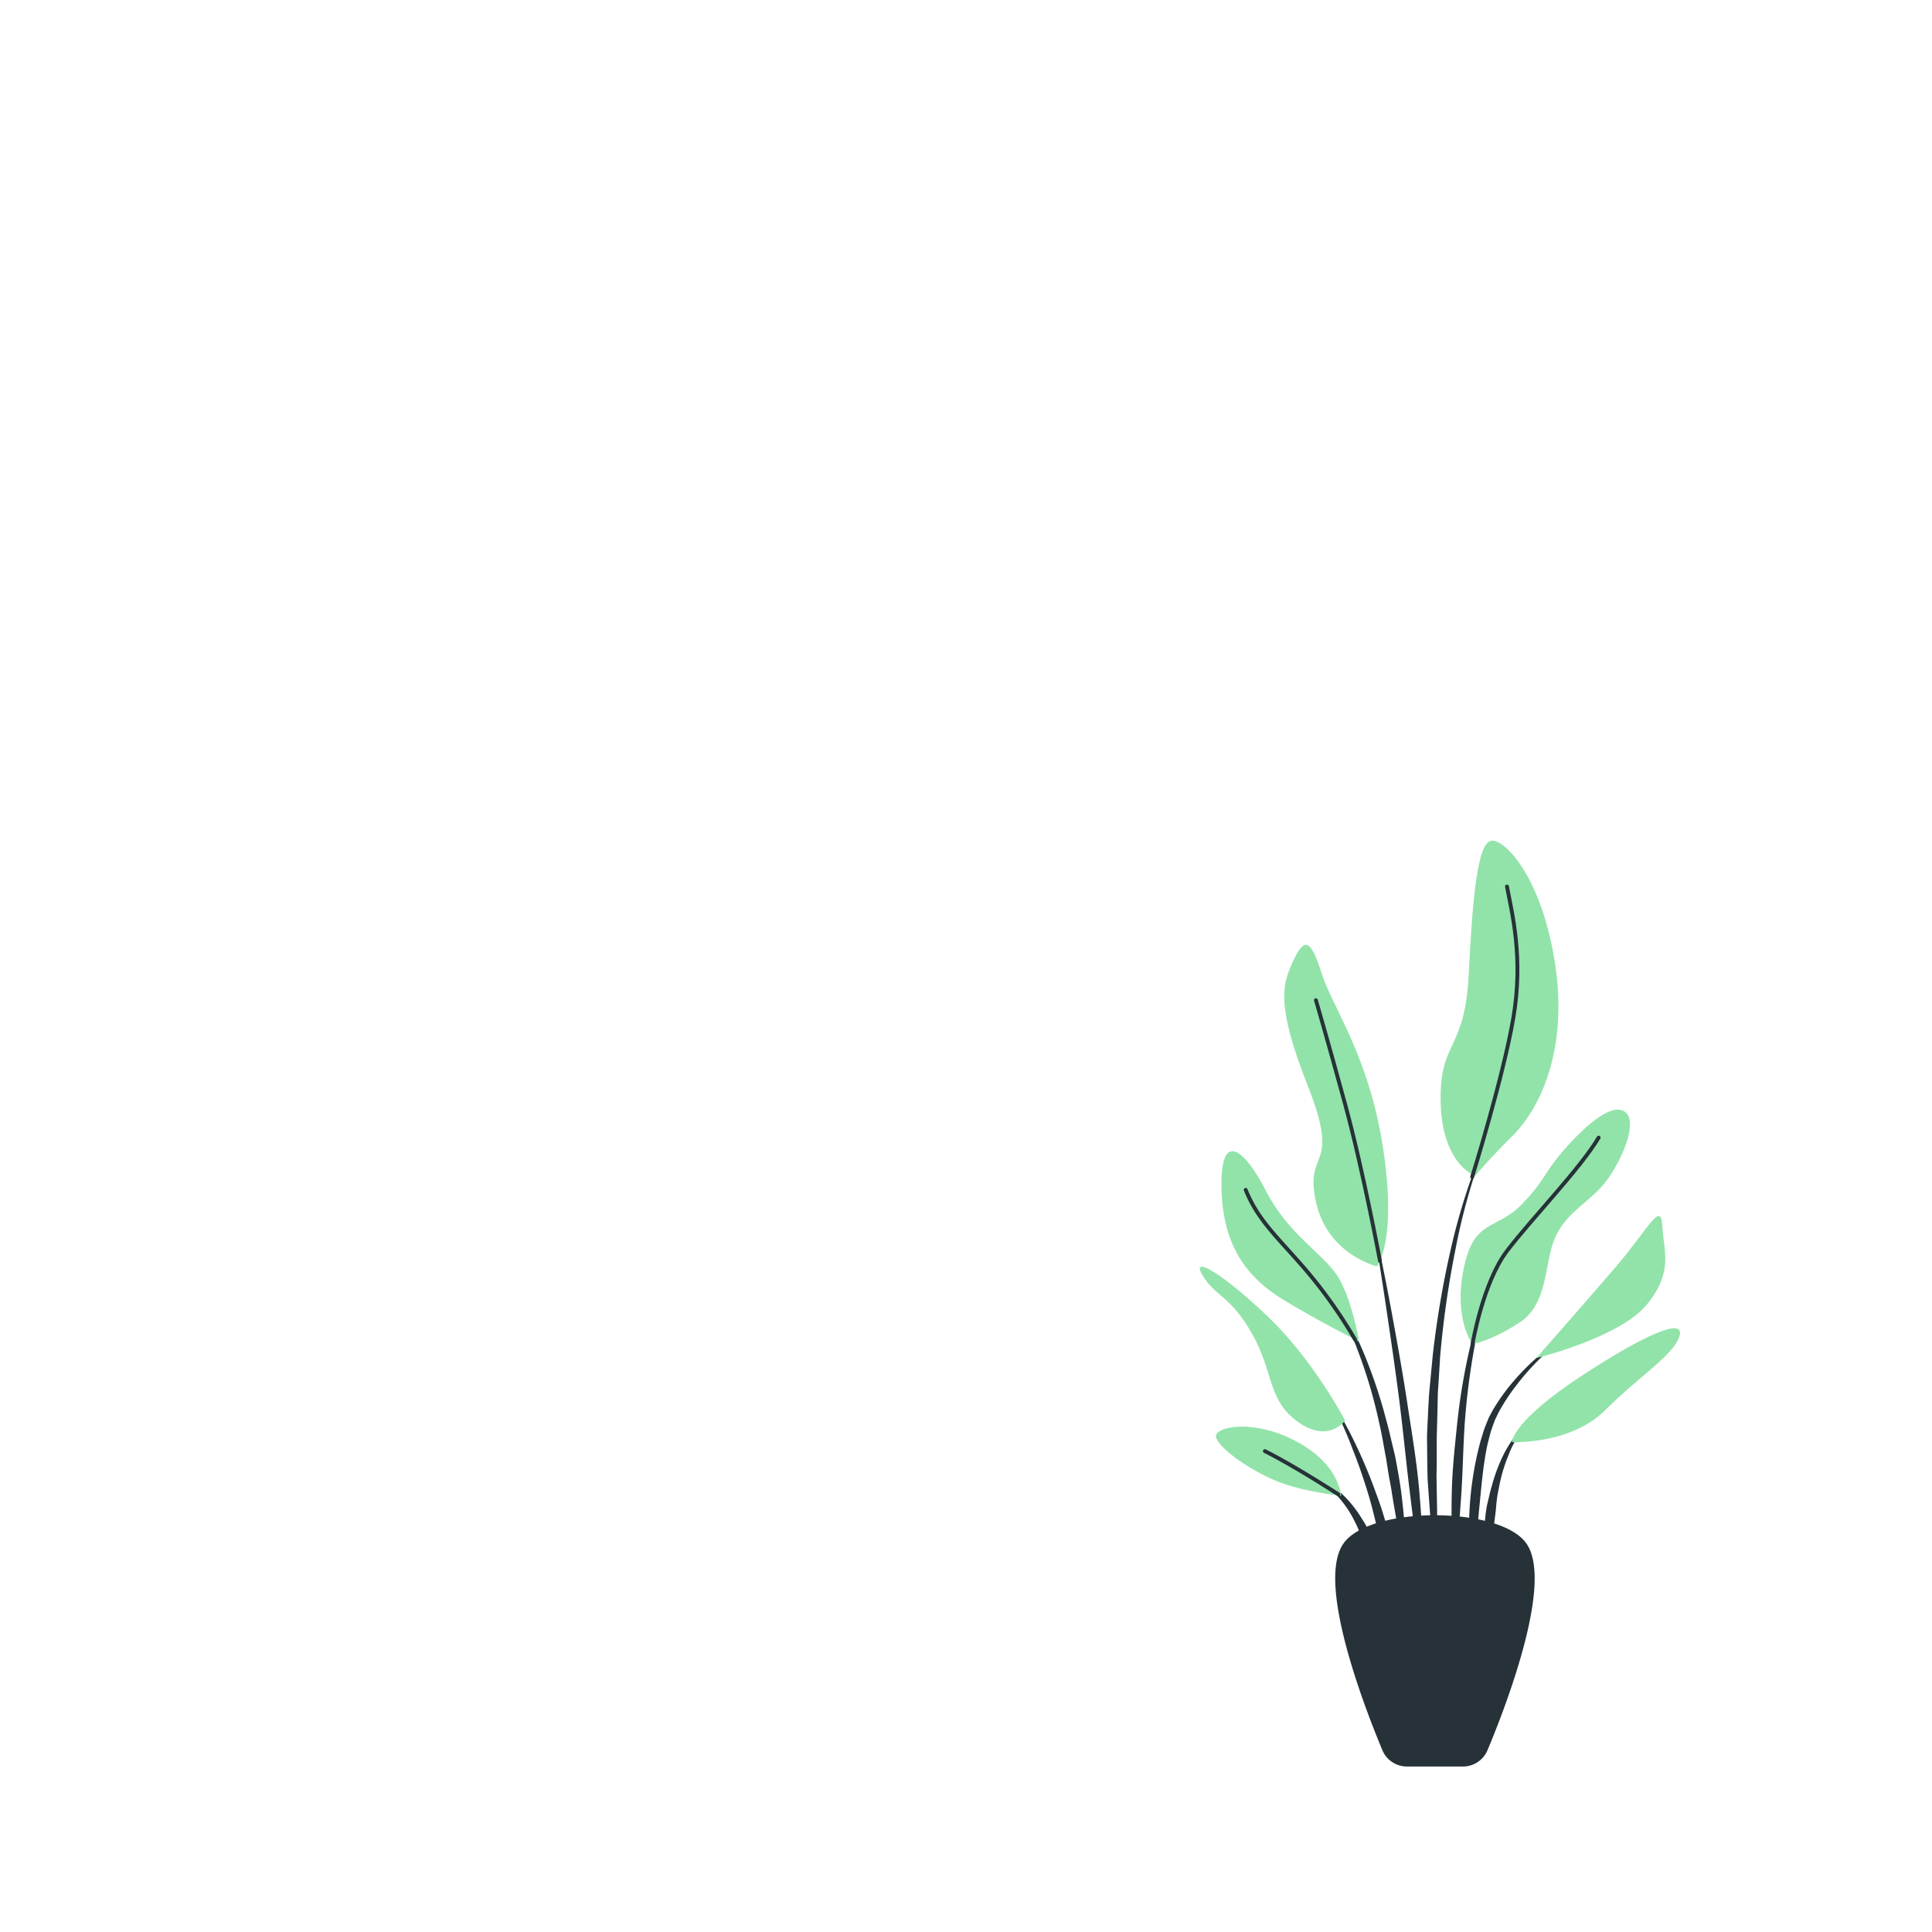 <svg xmlns="http://www.w3.org/2000/svg" viewBox="0 0 500 500"><g id="freepik--plant-2--inject-84"><path d="M384.17,296.78h0a.12.12,0,0,0-.07-.15.12.12,0,0,0-.16.06,161.47,161.47,0,0,0-8.47,26.58,246.43,246.43,0,0,0-4.68,27.55l-.67,7c-.1,1.16-.22,2.33-.31,3.49l-.19,3.49c-.1,2.33-.24,4.66-.31,7l.07,7,.07,3.5c.06,1.17.14,2.33.22,3.49.18,2.33.32,4.66.53,7,.45,4.64,1.14,9.25,1.86,13.85a.13.13,0,0,0,.12.1.13.13,0,0,0,.13-.12h0c0-2.33-.12-4.65-.17-7s-.27-4.63-.23-6.95-.05-4.64-.08-6.95l-.06-3.47.06-3.47,0-6.93.19-6.93.07-3.47c0-1.16.13-2.31.19-3.46l.43-6.93a247.29,247.29,0,0,1,3.92-27.48A160.16,160.16,0,0,1,384.17,296.78Z" style="fill:#263238"/><path d="M385.16,333a.12.12,0,1,0-.23-.07A164.14,164.14,0,0,0,380,350.58a162.39,162.39,0,0,0-2.91,18.1c-.62,6.07-1.3,12.14-1.38,18.25a151.11,151.11,0,0,0,.65,18.29.11.11,0,0,0,.11.11.12.12,0,0,0,.13-.11c.71-6.07,1.14-12.13,1.56-18.19s.49-12.13.88-18.19a180.88,180.88,0,0,1,6.13-35.8Z" style="fill:#263238"/><path d="M405.26,345.8a.13.13,0,0,0-.17,0,61.53,61.53,0,0,0-13.44,11.72,53.48,53.48,0,0,0-5.25,7.31l-1.08,2-.85,2.12a20.82,20.82,0,0,0-.74,2.14c-.21.73-.46,1.45-.65,2.17A86.45,86.45,0,0,0,380.3,391a102.61,102.61,0,0,0,.66,17.87.13.13,0,0,0,.12.1.12.12,0,0,0,.13-.11l1.53-17.68c.61-5.85,1-11.73,2.24-17.43.16-.72.37-1.41.54-2.12a20.77,20.77,0,0,1,.62-2.08l.72-2,.93-1.93a51.49,51.49,0,0,1,4.81-7.31A60.77,60.77,0,0,1,405.22,346h0A.13.13,0,0,0,405.26,345.8Z" style="fill:#263238"/><path d="M395.53,368.51c-2.74,1.77-4.57,4.56-6.11,7.35a43.43,43.43,0,0,0-3.42,9c-.24.77-.43,1.55-.6,2.33l-.56,2.35a40.51,40.51,0,0,0-.59,4.78c0,1.6-.07,3.2,0,4.8a42.65,42.65,0,0,0,.63,4.77.13.13,0,0,0,.1.1.12.12,0,0,0,.15-.1,43.34,43.34,0,0,0,.84-4.7c.25-1.55.49-3.1.68-4.65s.43-3.07.55-4.63.33-3.1.67-4.61a41.17,41.17,0,0,1,2.62-8.92,19.62,19.62,0,0,1,5.13-7.66l0,0a.12.12,0,0,0,0-.16A.13.13,0,0,0,395.53,368.51Z" style="fill:#263238"/><path d="M367.34,386.22c-.66-7.84-2-15.61-3.18-23.38s-2.58-15.51-4-23.24-3-15.43-4.67-23.11a.13.13,0,0,0-.15-.09.11.11,0,0,0-.09.14c1.34,7.74,2.55,15.5,3.7,23.26s2.29,15.53,3.27,23.32,1.71,15.59,2.68,23.36l2.87,23.36a.13.13,0,0,0,.12.11.12.12,0,0,0,.13-.11c.09-2,.09-3.94.14-5.91S368.08,400,368,398C368,394.07,367.64,390.15,367.34,386.22Z" style="fill:#263238"/><path d="M362.63,386.11c-.42-3.11-1-6.2-1.58-9.28l-1.1-4.58c-.36-1.53-.71-3.06-1.15-4.57a130.87,130.87,0,0,0-6-17.85l-.94-2.16-1.05-2.11c-.66-1.42-1.47-2.78-2.23-4.15a35.13,35.13,0,0,0-5.67-7.51.12.12,0,0,0-.16,0,.14.14,0,0,0,0,.18h0a34.68,34.68,0,0,1,5.19,7.68c.68,1.4,1.4,2.77,2,4.21l.93,2.13.81,2.18a127.31,127.31,0,0,1,5.23,17.86c.72,3,1.19,6.1,1.78,9.14l.73,4.6c.27,1.53.6,3.05.81,4.59.49,3.07,1.05,6.13,1.59,9.2s1,6.15,1.69,9.22a.13.13,0,0,0,.12.11.12.12,0,0,0,.12-.13c0-3.13-.06-6.27-.22-9.4S363,389.23,362.63,386.11Z" style="fill:#263238"/><path d="M356.14,386.51c-1.46-4.12-3.14-8.15-5-12.1A107.6,107.6,0,0,0,344.92,363a.14.14,0,0,0-.17,0,.12.12,0,0,0,0,.17A106.24,106.24,0,0,1,350,374.9c1.6,4,3,8.08,4.24,12.22s2.1,8.35,3.2,12.5,2.09,8.34,3.37,12.54a.14.14,0,0,0,.12.1.12.12,0,0,0,.12-.13,62.79,62.79,0,0,0-1.22-13.05A82.09,82.09,0,0,0,356.14,386.51Z" style="fill:#263238"/><path d="M355.87,400.23a27.93,27.93,0,0,0-3.46-7.25,30.21,30.21,0,0,0-5-6.25,24.81,24.81,0,0,0-3.2-2.41,13.36,13.36,0,0,0-3.63-1.64.13.13,0,0,0-.14.07.12.12,0,0,0,.06.16h0a18.08,18.08,0,0,1,6,4.67,28.52,28.52,0,0,1,4.19,6.35c1.2,2.26,1.81,4.75,2.85,7.07.45,1.19.91,2.39,1.44,3.58a29.93,29.93,0,0,0,1.57,3.63h0a.12.12,0,0,0,.1.07.12.12,0,0,0,.13-.12,29.81,29.81,0,0,0-.14-4C356.46,402.84,356.18,401.53,355.87,400.23Z" style="fill:#263238"/><path d="M356.35,327.73s-12.86-3-15.82-16.82,6.59-7.91-2-29.68-6.6-26.71-3.63-33,4.62-4.29,7.25,4,12.21,21.11,15.83,45.18S356.35,327.73,356.35,327.73Z" style="fill:#92e3a9"/><path d="M381.75,304.32s-8.58-3-8.91-19.13,6.27-12.86,7.26-33,2.31-34.29,5.93-34.62,13.19,9.89,16.49,32.32-4.29,37.26-10.88,43.85S381.75,304.32,381.75,304.32Z" style="fill:#92e3a9"/><path d="M351.74,347.19s-2-11.88-5.94-17.48-12.53-10.55-18.13-21.44-11.88-16.16-11.55-.66S323.38,331,332,336.3,351.74,347.19,351.74,347.19Z" style="fill:#92e3a9"/><path d="M348.11,367.63s-7.91-15.17-19.46-26.38S307.88,324.43,311.18,330s7.25,5.27,12.86,15.17S328,362.35,335.91,368,348.11,367.63,348.11,367.63Z" style="fill:#92e3a9"/><path d="M347.12,387.09c-.33-1-.66-8.25-11.87-14.18s-21.76-3.63-20.45-.66,8.25,7.91,15.17,10.88S347.12,387.09,347.12,387.09Z" style="fill:#92e3a9"/><path d="M381.09,347.84s-4.95-6.26-2.31-19.45,8.57-9.89,15.17-16.82,5.27-7.91,11.87-15.17,12.53-11.21,15.17-8.24-1.32,12.2-5.28,17.48-10.22,7.91-13.19,14.5-1.65,17.15-9.23,22.1S381.09,347.84,381.09,347.84Z" style="fill:#92e3a9"/><path d="M397.58,351.47S409.45,338,418,328.06s11.87-17.48,12.2-10.88,3,11.87-4,20.44S397.58,351.47,397.58,351.47Z" style="fill:#92e3a9"/><path d="M391.31,373.24S391,368,409.78,355.76s26.71-14.51,24.73-9.56-10.22,9.89-19.13,18.79S391.31,373.24,391.31,373.24Z" style="fill:#92e3a9"/><path d="M357.14,326.32s-4.41-23.65-9-40.47-7.58-27-7.58-27" style="fill:none;stroke:#263238;stroke-linecap:round;stroke-linejoin:round"/><path d="M381,304.57s8-25.65,10.65-41.14-.33-27.05-1.65-34" style="fill:none;stroke:#263238;stroke-linecap:round;stroke-linejoin:round"/><path d="M350.7,346.69a124.6,124.6,0,0,0-12.15-17.31c-7.26-8.58-12.86-13.19-16.16-21.44" style="fill:none;stroke:#263238;stroke-linecap:round;stroke-linejoin:round"/><path d="M381.09,347.84s2.64-15.82,8.9-24.07,18.8-21.1,23.74-29.35" style="fill:none;stroke:#263238;stroke-linecap:round;stroke-linejoin:round"/><path d="M346.35,386.73s-11.1-7.23-19-11.18" style="fill:none;stroke:#263238;stroke-linecap:round;stroke-linejoin:round"/><path d="M378.62,456.67H364.1a6.37,6.37,0,0,1-5.88-3.91c-4.74-11.37-17.41-44.17-9.78-53.47,7.27-8.86,38.57-8.86,45.84,0,7.62,9.3-5,42.1-9.78,53.47A6.37,6.37,0,0,1,378.62,456.67Z" style="fill:#263238;stroke:#263238;stroke-linecap:round;stroke-linejoin:round"/></g></svg>